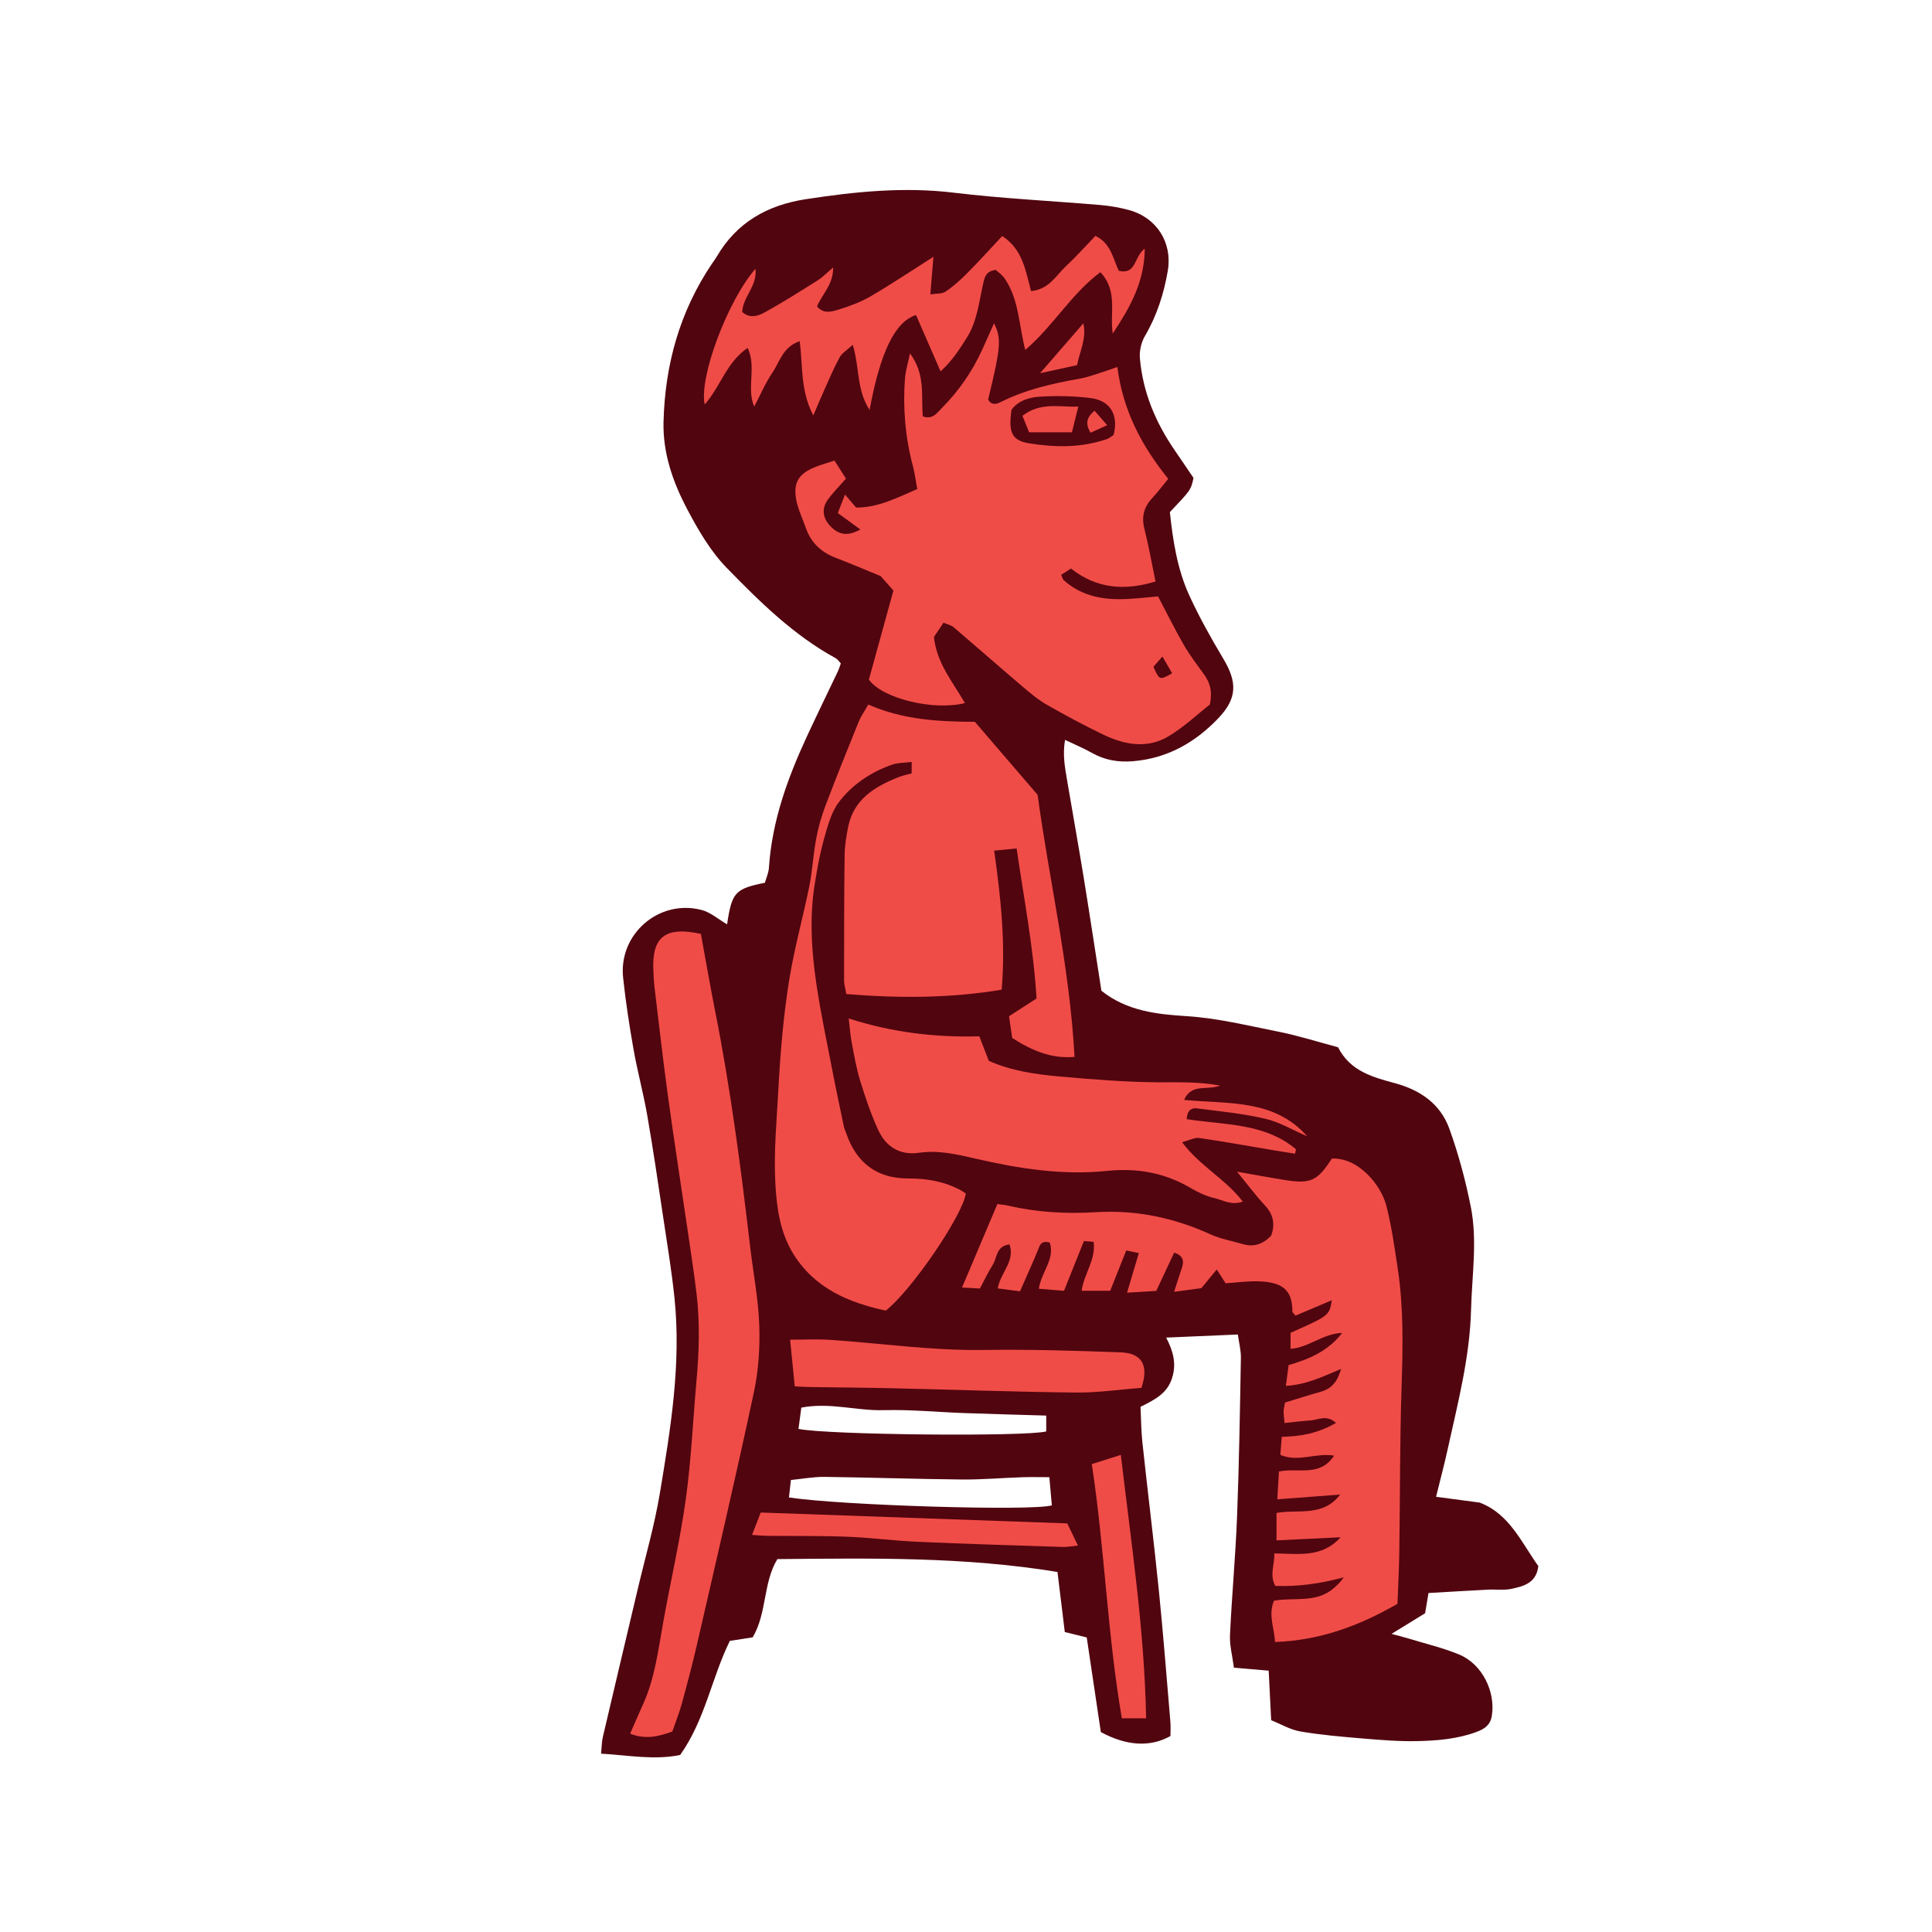 <svg version="1.1" id="svg" xmlns="http://www.w3.org/2000/svg" xmlns:xlink="http://www.w3.org/1999/xlink" x="0px" y="0px"
	 width="200px" height="200px" viewBox="0 0 200 200" enable-background="new 0 0 200 200" xml:space="preserve">
<path class="stroke" fill="#51050f"  fill-rule="evenodd" clip-rule="evenodd" d="M75.269,95.687c0.492-3.315,0.82-3.681,3.913-4.303
	c0.131-0.472,0.382-1.014,0.418-1.569c0.316-4.809,1.923-9.239,3.918-13.556c1.051-2.267,2.15-4.51,3.221-6.767
	c0.121-0.256,0.197-0.532,0.302-0.815c-0.2-0.21-0.329-0.429-0.521-0.534c-4.372-2.385-7.88-5.856-11.296-9.362
	c-1.681-1.725-2.954-3.925-4.091-6.08c-1.478-2.797-2.531-5.809-2.445-9.045c0.151-5.902,1.678-11.408,5.008-16.35
	c0.163-0.242,0.345-0.474,0.49-0.725c2.064-3.549,5.238-5.345,9.219-5.958c5.094-0.785,10.168-1.3,15.351-0.674
	c5.04,0.609,10.126,0.844,15.188,1.278c0.986,0.085,1.979,0.259,2.934,0.519c2.871,0.785,4.506,3.373,4.01,6.29
	c-0.405,2.375-1.129,4.632-2.359,6.736c-0.385,0.654-0.594,1.548-0.529,2.303c0.299,3.511,1.625,6.665,3.615,9.553
	c0.662,0.958,1.311,1.927,1.938,2.852c-0.281,1.252-0.281,1.252-2.448,3.533c0.308,2.909,0.756,5.91,2.037,8.684
	c1.027,2.219,2.222,4.371,3.48,6.469c1.471,2.446,1.463,4.121-0.486,6.17c-2.406,2.529-5.297,4.177-8.865,4.466
	c-1.5,0.122-2.896-0.106-4.221-0.856c-0.848-0.479-1.754-0.853-2.799-1.353c-0.265,1.548-0.009,2.843,0.206,4.133
	c0.562,3.335,1.165,6.664,1.708,10.002c0.645,3.967,1.244,7.942,1.852,11.835c2.641,2.11,5.77,2.435,8.812,2.628
	c3.236,0.207,6.337,0.978,9.475,1.601c2.098,0.416,4.146,1.072,6.209,1.62c1.281,2.521,3.658,3.107,5.973,3.743
	c2.591,0.711,4.636,2.161,5.545,4.677c0.947,2.621,1.676,5.346,2.223,8.081c0.702,3.525,0.119,7.103,0.029,10.657
	c-0.126,4.94-1.375,9.691-2.426,14.475c-0.347,1.587-0.768,3.157-1.197,4.902c1.588,0.211,3.018,0.401,4.521,0.602
	c3.087,1.175,4.32,4.142,6.065,6.571c-0.206,1.765-1.523,2.082-2.765,2.354c-0.784,0.172-1.631,0.044-2.446,0.086
	c-2.031,0.104-4.062,0.229-6.156,0.349c-0.121,0.713-0.217,1.268-0.356,2.094c-0.982,0.604-2.096,1.289-3.472,2.136
	c0.729,0.198,1.213,0.315,1.689,0.46c1.779,0.546,3.613,0.972,5.324,1.683c2.38,0.988,3.781,3.864,3.365,6.362
	c-0.159,0.945-0.754,1.339-1.59,1.648c-2.007,0.742-4.102,0.906-6.191,0.949c-1.865,0.037-3.736-0.119-5.598-0.274
	c-2.152-0.181-4.312-0.363-6.438-0.727c-1.045-0.178-2.02-0.765-3.022-1.166c-0.092-1.842-0.173-3.441-0.258-5.128
	c-1.004-0.085-2.192-0.188-3.599-0.309c-0.156-1.214-0.455-2.3-0.406-3.371c0.189-4.084,0.572-8.161,0.731-12.245
	c0.212-5.479,0.3-10.962,0.397-16.444c0.014-0.796-0.201-1.596-0.316-2.43c-2.506,0.109-4.87,0.21-7.42,0.321
	c0.725,1.389,1.088,2.689,0.613,4.187c-0.506,1.602-1.768,2.229-3.266,2.979c0.061,1.197,0.061,2.47,0.197,3.728
	c0.548,5.099,1.184,10.188,1.701,15.29c0.457,4.526,0.807,9.062,1.193,13.595c0.041,0.514,0.006,1.034,0.006,1.468
	c-2.08,1.165-4.518,1.04-7.205-0.411c-0.468-3.135-0.963-6.458-1.461-9.797c-0.77-0.19-1.381-0.341-2.271-0.561
	c-0.244-2.007-0.502-4.112-0.758-6.217c-9.673-1.59-19.294-1.421-28.996-1.331c-1.492,2.443-1.059,5.565-2.555,8.099
	c-0.81,0.125-1.549,0.239-2.364,0.365c-1.876,3.792-2.54,8.133-5.142,11.811c-2.643,0.551-5.322,0.035-8.188-0.137
	c0.071-0.72,0.067-1.231,0.18-1.715c1.195-5.114,2.412-10.225,3.619-15.336c0.776-3.293,1.727-6.559,2.283-9.89
	c1.111-6.68,2.223-13.386,1.518-20.204c-0.286-2.786-0.747-5.555-1.162-8.327c-0.527-3.521-1.041-7.045-1.65-10.552
	c-0.398-2.301-1.018-4.562-1.426-6.862c-0.436-2.467-0.816-4.951-1.082-7.441c-0.486-4.531,3.742-8.173,8.146-7.004
	C73.547,94.439,74.318,95.133,75.269,95.687z M81.672,155.015c5.293,0.819,25.168,1.432,27.213,0.818
	c-0.081-0.93-0.166-1.89-0.256-2.916c-1.043,0-1.91-0.024-2.777,0.004c-2.102,0.071-4.202,0.256-6.303,0.236
	c-4.729-0.045-9.457-0.212-14.186-0.27c-1.143-0.015-2.285,0.204-3.488,0.322C81.796,153.911,81.738,154.414,81.672,155.015z
	 M108.305,146.541c-2.881-0.087-5.664-0.159-8.447-0.258c-2.803-0.1-5.609-0.379-8.406-0.303c-2.787,0.076-5.544-0.831-8.5-0.264
	c-0.105,0.787-0.199,1.501-0.293,2.203c2.971,0.625,23.425,0.822,25.646,0.264C108.305,147.701,108.305,147.205,108.305,146.541z"/>
<path fill-rule="evenodd" clip-rule="evenodd" fill="#f04c47" class="fill" d="M86.383,47.678c0.459,0.723,0.816,1.286,1.189,1.869
	c-0.703,0.807-1.366,1.462-1.899,2.211c-0.647,0.91-0.495,1.895,0.282,2.708c0.879,0.919,1.779,1.065,3.117,0.349
	c-0.787-0.573-1.49-1.086-2.342-1.707c0.234-0.604,0.445-1.145,0.744-1.911c0.484,0.567,0.77,0.9,1.147,1.344
	c2.214,0.028,4.175-0.983,6.333-1.911c-0.16-0.871-0.26-1.669-0.465-2.44c-0.783-2.967-1.036-5.981-0.805-9.032
	c0.057-0.737,0.286-1.46,0.516-2.573c1.643,2.198,1.133,4.449,1.33,6.521c1.03,0.364,1.499-0.39,1.988-0.884
	c1.743-1.755,3.13-3.772,4.161-6.025c0.41-0.894,0.804-1.794,1.222-2.732c0.783,1.572,0.711,2.446-0.611,7.899
	c0.348,0.585,0.785,0.515,1.331,0.243c2.567-1.281,5.331-1.914,8.135-2.403c0.563-0.098,1.113-0.278,1.659-0.449
	c0.704-0.221,1.398-0.472,2.254-0.763c0.568,4.478,2.504,8.16,5.266,11.575c-0.591,0.715-1.07,1.363-1.617,1.946
	c-0.875,0.927-1.176,1.935-0.854,3.207c0.442,1.752,0.752,3.535,1.154,5.475c-3.119,0.953-6.041,0.797-8.753-1.342
	c-0.354,0.229-0.671,0.432-1.009,0.649c0.107,0.242,0.136,0.437,0.247,0.54c1.701,1.555,3.785,2.017,6.001,1.983
	c1.273-0.019,2.544-0.187,3.779-0.286c0.918,1.742,1.736,3.414,2.664,5.023c0.613,1.058,1.361,2.041,2.08,3.032
	c0.617,0.849,0.91,1.752,0.616,3.139c-1.286,1.005-2.681,2.338-4.295,3.298c-2.186,1.299-4.522,0.876-6.708-0.172
	c-1.998-0.96-3.959-2.012-5.884-3.112c-0.901-0.516-1.714-1.204-2.509-1.881c-2.391-2.033-4.746-4.106-7.133-6.142
	c-0.245-0.209-0.612-0.277-1.041-0.463c-0.379,0.564-0.729,1.082-0.992,1.475c0.285,2.736,1.963,4.676,3.209,6.844
	c-3.264,0.833-8.6-0.494-9.942-2.432c0.845-3.064,1.694-6.147,2.54-9.218c-0.443-0.5-0.885-0.998-1.328-1.498
	c-1.544-0.63-3.096-1.295-4.67-1.899c-1.516-0.581-2.559-1.588-3.087-3.128c-0.321-0.937-0.778-1.846-0.966-2.809
	c-0.352-1.807,0.213-2.735,1.902-3.427C84.926,48.128,85.54,47.96,86.383,47.678z M115.28,45.03
	c0.544-2.094-0.358-3.591-2.437-3.834c-1.729-0.202-3.498-0.246-5.234-0.129c-1.064,0.071-2.191,0.391-2.897,1.354
	c-0.333,2.293-0.011,3.18,1.831,3.474c2.691,0.431,5.434,0.476,8.08-0.458C114.834,45.362,115.016,45.198,115.28,45.03z
	 M121.341,69.698c-0.306-0.528-0.612-1.052-1.007-1.733c-0.454,0.514-0.706,0.8-0.932,1.057
	C120.033,70.43,120.033,70.43,121.341,69.698z"/>
<path fill-rule="evenodd" clip-rule="evenodd" fill="#f04c47" class="fill" d="M89.885,72.934c3.631,1.598,7.354,1.771,11.033,1.789
	c2.106,2.45,4.156,4.836,6.496,7.559c1.166,8.692,3.309,17.672,3.823,27.127c-2.382,0.211-4.406-0.646-6.455-1.959
	c-0.106-0.741-0.225-1.531-0.329-2.248c0.996-0.645,1.9-1.229,2.848-1.841c-0.314-5.293-1.305-10.305-2.061-15.532
	c-0.825,0.082-1.476,0.146-2.324,0.231c0.68,4.851,1.195,9.522,0.776,14.394c-5.419,0.901-10.728,0.885-16.081,0.451
	c-0.104-0.6-0.232-0.995-0.232-1.39c0.002-4.321,0-8.643,0.055-12.963c0.013-0.987,0.172-1.982,0.367-2.953
	c0.58-2.877,2.766-4.172,5.229-5.154c0.42-0.167,0.872-0.254,1.346-0.389c0-0.354,0-0.626,0-1.179
	c-0.748,0.096-1.435,0.069-2.038,0.282c-2.194,0.776-4.131,2.058-5.509,3.896c-0.799,1.064-1.164,2.504-1.537,3.826
	c-0.427,1.512-0.697,3.073-0.949,4.626c-0.564,3.485-0.335,6.978,0.18,10.438c0.428,2.863,1.029,5.703,1.578,8.546
	c0.396,2.054,0.832,4.101,1.26,6.148c0.047,0.227,0.158,0.438,0.234,0.66c1.045,3.068,3.165,4.704,6.424,4.696
	c1.91-0.005,3.719,0.3,5.408,1.204c0.202,0.107,0.385,0.249,0.553,0.359c-0.349,2.302-5.639,10.057-8.288,12.115
	c-3.845-0.824-7.391-2.314-9.593-5.915c-1.371-2.241-1.711-4.815-1.842-7.394c-0.162-3.144,0.141-6.271,0.309-9.41
	c0.21-3.915,0.525-7.81,1.158-11.664c0.529-3.216,1.412-6.372,2.059-9.571c0.32-1.594,0.4-3.234,0.697-4.834
	c0.211-1.142,0.519-2.28,0.93-3.366c1.113-2.949,2.295-5.874,3.477-8.797C89.1,74.191,89.443,73.713,89.885,72.934z"/>
<path fill-rule="evenodd" clip-rule="evenodd" fill="#f04c47" class="fill" d="M105.59,133.676c-0.98-0.128-1.634-0.214-2.301-0.301
	c0.279-1.65,1.818-2.789,1.213-4.555c-1.406,0.177-1.273,1.379-1.727,2.102c-0.492,0.783-0.888,1.625-1.338,2.465
	c-0.629-0.036-1.141-0.064-1.847-0.104c1.243-2.935,2.429-5.738,3.657-8.636c0.338,0.048,0.734,0.073,1.119,0.162
	c2.986,0.692,6.025,0.864,9.06,0.678c4.19-0.256,8.116,0.573,11.911,2.304c1.047,0.478,2.223,0.673,3.338,1.001
	c1.129,0.334,2.062,0,2.911-0.868c0.427-1.151,0.259-2.18-0.653-3.155c-0.941-1.008-1.77-2.125-2.878-3.476
	c1.811,0.319,3.274,0.591,4.742,0.831c2.878,0.472,3.54,0.179,5.076-2.188c2.755-0.125,5.111,2.736,5.663,4.956
	c0.535,2.148,0.848,4.354,1.174,6.548c0.604,4.063,0.51,8.146,0.377,12.243c-0.182,5.661-0.15,11.329-0.232,16.993
	c-0.025,1.746-0.121,3.491-0.189,5.351c-3.95,2.279-8.025,3.788-12.678,3.953c-0.057-1.454-0.728-2.768-0.107-4.274
	c2.048-0.378,4.359,0.278,6.168-1.28c0.379-0.328,0.746-0.671,1.051-1.141c-2.35,0.641-4.682,0.979-7.08,0.887
	c-0.631-1.142-0.055-2.2-0.102-3.362c2.463,0.025,4.943,0.488,6.857-1.673c-2.148,0.105-4.297,0.209-6.63,0.322
	c0-1.08,0-1.906,0-2.838c2.231-0.421,4.779,0.465,6.583-1.904c-2.177,0.165-4.213,0.319-6.5,0.492
	c0.066-1.131,0.115-2.009,0.166-2.878c2.002-0.427,4.223,0.611,5.711-1.642c-1.902-0.329-3.678,0.717-5.562-0.079
	c0.045-0.59,0.09-1.194,0.143-1.868c2.02-0.042,3.814-0.392,5.611-1.441c-0.965-0.904-1.855-0.299-2.684-0.25
	c-0.85,0.049-1.693,0.165-2.638,0.26c-0.048-0.561-0.103-0.894-0.095-1.227c0.007-0.283,0.088-0.563,0.146-0.893
	c1.259-0.383,2.472-0.773,3.696-1.116c1.102-0.308,1.725-1.006,2.106-2.366c-1.954,0.832-3.65,1.645-5.715,1.756
	c0.104-0.793,0.191-1.453,0.283-2.145c2.073-0.623,4.011-1.37,5.55-3.338c-2.05,0.081-3.424,1.511-5.346,1.649
	c0-0.624,0-1.154,0-1.659c4.006-1.779,4.006-1.779,4.271-3.373c-1.364,0.579-2.586,1.097-3.758,1.594
	c-0.193-0.237-0.327-0.326-0.326-0.413c0.022-2.338-1.154-3.065-3.518-3.137c-1.1-0.033-2.207,0.125-3.393,0.202
	c-0.223-0.347-0.49-0.766-0.917-1.432c-0.557,0.677-1.007,1.226-1.593,1.938c-0.74,0.099-1.636,0.218-2.82,0.376
	c0.322-0.993,0.534-1.697,0.777-2.392c0.268-0.755,0.215-1.336-0.775-1.661c-0.644,1.374-1.246,2.661-1.854,3.963
	c-1.038,0.063-1.897,0.114-3.021,0.181c0.429-1.443,0.8-2.685,1.22-4.1c-0.533-0.11-0.934-0.193-1.306-0.27
	c-0.585,1.472-1.114,2.804-1.661,4.176c-1.104,0-1.994,0-2.957,0c0.254-1.791,1.486-3.197,1.246-5.069
	c-0.375-0.031-0.691-0.057-1.008-0.083c-0.692,1.736-1.355,3.393-2.061,5.154c-0.99-0.083-1.757-0.146-2.607-0.217
	c0.271-1.764,1.693-3.071,1.135-4.769c-0.964-0.292-1.051,0.352-1.279,0.895C106.84,130.87,106.244,132.185,105.59,133.676z"/>
<path fill-rule="evenodd" clip-rule="evenodd" fill="#f04c47" class="fill" d="M69.6,179.244c-1.507,0.558-2.827,0.831-4.367,0.226
	c0.449-1.025,0.85-1.979,1.281-2.917c1.268-2.741,1.617-5.704,2.144-8.629c0.765-4.25,1.745-8.468,2.337-12.739
	c0.566-4.095,0.746-8.243,1.115-12.366c0.266-2.97,0.348-5.94-0.004-8.904c-0.274-2.312-0.641-4.616-0.977-6.921
	c-0.66-4.499-1.36-8.993-1.979-13.498c-0.514-3.753-0.938-7.519-1.393-11.28c-0.07-0.579-0.092-1.165-0.12-1.749
	c-0.169-3.476,1.225-4.598,4.919-3.79c0.48,2.605,0.939,5.289,1.469,7.957c1.605,8.078,2.67,16.234,3.627,24.408
	c0.318,2.72,0.852,5.43,0.947,8.156c0.081,2.312-0.078,4.693-0.562,6.952c-1.854,8.67-3.87,17.306-5.853,25.949
	c-0.482,2.102-1.037,4.187-1.605,6.267C70.32,177.316,69.947,178.235,69.6,179.244z"/>
<path fill-rule="evenodd" clip-rule="evenodd" fill="#f04c47" class="fill" d="M126.32,112.386c-1.427,0.522-2.969-0.262-3.743,1.476
	c4.551,0.444,9.323-0.118,12.741,3.766c-1.449-0.624-2.846-1.468-4.357-1.821c-2.312-0.54-4.701-0.761-7.062-1.071
	c-0.578-0.076-1.006,0.226-1.049,1.119c3.875,0.61,8.067,0.378,11.311,3.119c-0.033,0.152-0.067,0.304-0.1,0.456
	c-0.662-0.105-1.32-0.206-1.98-0.316c-2.645-0.445-5.285-0.923-7.938-1.311c-0.477-0.069-1.004,0.235-1.777,0.437
	c1.887,2.514,4.498,3.804,6.285,6.144c-1.16,0.431-2.053-0.154-2.947-0.36c-0.838-0.194-1.662-0.579-2.409-1.021
	c-2.714-1.605-5.565-2.113-8.729-1.789c-4.568,0.467-9.094-0.234-13.549-1.266c-1.947-0.45-3.865-0.904-5.881-0.614
	c-2.014,0.289-3.441-0.644-4.24-2.392c-0.746-1.631-1.323-3.35-1.853-5.067c-0.395-1.279-0.616-2.613-0.87-3.931
	c-0.141-0.728-0.189-1.474-0.315-2.513c4.549,1.463,8.97,1.968,13.522,1.85c0.337,0.875,0.646,1.678,0.979,2.534
	c2.334,1.047,4.828,1.398,7.32,1.622c3.43,0.308,6.877,0.583,10.316,0.603C122.035,112.051,124.058,111.958,126.32,112.386z"/>
<path fill-rule="evenodd" clip-rule="evenodd" fill="#f04c47" class="fill" d="M115.192,34.53c-0.335-2.119,0.571-4.376-1.28-6.353
	c-2.997,2.216-4.855,5.555-7.777,8.048c-0.676-2.614-0.645-5.27-2.166-7.441c-0.252-0.359-0.646-0.617-0.893-0.846
	c-0.983,0.125-1.135,0.7-1.291,1.376c-0.441,1.923-0.611,3.926-1.713,5.665c-0.777,1.228-1.555,2.435-2.705,3.461
	c-0.89-2.041-1.721-3.945-2.539-5.826c-2.174,0.671-3.713,3.859-4.806,9.823c-1.362-2.067-1.024-4.365-1.745-6.743
	c-0.625,0.579-1.125,0.864-1.359,1.294c-0.586,1.073-1.06,2.209-1.563,3.327c-0.353,0.78-0.682,1.571-1.161,2.685
	c-1.357-2.571-1.07-5.097-1.41-7.685c-1.781,0.622-2.064,2.152-2.807,3.236c-0.731,1.072-1.246,2.293-1.902,3.542
	c-0.829-1.958,0.273-4.056-0.682-6.079c-2.209,1.521-2.811,4.016-4.445,5.854c-0.598-2.841,2.399-10.768,5.252-14.038
	c0.223,1.785-1.307,2.896-1.366,4.461c0.747,0.701,1.614,0.435,2.278,0.073c1.883-1.03,3.699-2.185,5.517-3.329
	c0.521-0.327,0.956-0.787,1.62-1.343c0.016,1.787-1.158,2.766-1.67,4.033c0.643,0.773,1.461,0.559,2.131,0.354
	c1.162-0.355,2.34-0.778,3.387-1.386c2.15-1.25,4.219-2.642,6.531-4.11c-0.103,1.262-0.2,2.438-0.32,3.892
	c0.583-0.095,1.191-0.029,1.582-0.29c0.814-0.546,1.558-1.222,2.251-1.922c1.224-1.233,2.388-2.525,3.608-3.826
	c2.139,1.382,2.418,3.611,2.985,5.696c1.882-0.179,2.583-1.62,3.606-2.568c1.066-0.987,2.033-2.083,3.058-3.148
	c1.62,0.786,1.812,2.347,2.415,3.613c1.857,0.45,1.576-1.532,2.693-2.28C118.48,29.225,116.934,31.896,115.192,34.53z"/>
<path fill-rule="evenodd" clip-rule="evenodd" fill="#f04c47" class="fill" d="M118.158,143.668c-2.279,0.175-4.541,0.513-6.797,0.488
	c-6.307-0.069-12.609-0.299-18.918-0.444c-2.861-0.066-5.727-0.083-8.59-0.126c-0.459-0.007-0.92-0.039-1.58-0.069
	c-0.158-1.579-0.311-3.11-0.481-4.831c1.478,0,2.802-0.075,4.118,0.014c5.299,0.357,10.602,1.128,15.893,1.047
	c4.742-0.073,9.463,0.076,14.189,0.247C118.178,140.072,118.965,141.301,118.158,143.668z"/>
<path fill-rule="evenodd" clip-rule="evenodd" fill="#f04c47" class="fill" d="M118.646,177.877c-0.936,0-1.613,0-2.512,0
	c-1.496-8.688-1.77-17.493-3.111-26.313c1.052-0.333,1.904-0.604,3.004-0.952C117.104,159.785,118.469,168.646,118.646,177.877z"/>
<path fill-rule="evenodd" clip-rule="evenodd" fill="#f04c47" class="fill" d="M77.852,158.892c0.33-0.852,0.596-1.535,0.898-2.316
	c10.55,0.374,21.024,0.746,31.732,1.125c0.275,0.569,0.639,1.322,1.106,2.291c-0.683,0.069-1.12,0.163-1.554,0.149
	c-5.018-0.165-10.033-0.312-15.048-0.534c-2.446-0.108-4.884-0.433-7.331-0.528c-2.741-0.106-5.489-0.061-8.232-0.09
	C78.973,158.983,78.525,158.935,77.852,158.892z"/>
<path fill-rule="evenodd" clip-rule="evenodd" fill="#f04c47" class="fill" d="M107.667,38.635c1.607-1.85,2.983-3.438,4.485-5.167
	c0.339,1.595-0.359,2.839-0.656,4.331C110.328,38.055,109.133,38.315,107.667,38.635z"/>
<path fill-rule="evenodd" clip-rule="evenodd" fill="#f04c47" class="fill" d="M111.627,42.089c-0.254,1.024-0.436,1.753-0.662,2.665
	c-1.353,0-2.775,0-4.432,0c-0.207-0.512-0.443-1.098-0.689-1.711C107.736,41.59,109.678,42.166,111.627,42.089z"/>
<path fill-rule="evenodd" clip-rule="evenodd" fill="#f04c47" class="fill" d="M114.613,44.014c-0.748,0.339-1.217,0.553-1.726,0.783
	c-0.521-0.91-0.454-1.55,0.417-2.279C113.689,42.958,114.053,43.373,114.613,44.014z"/>
</svg>
